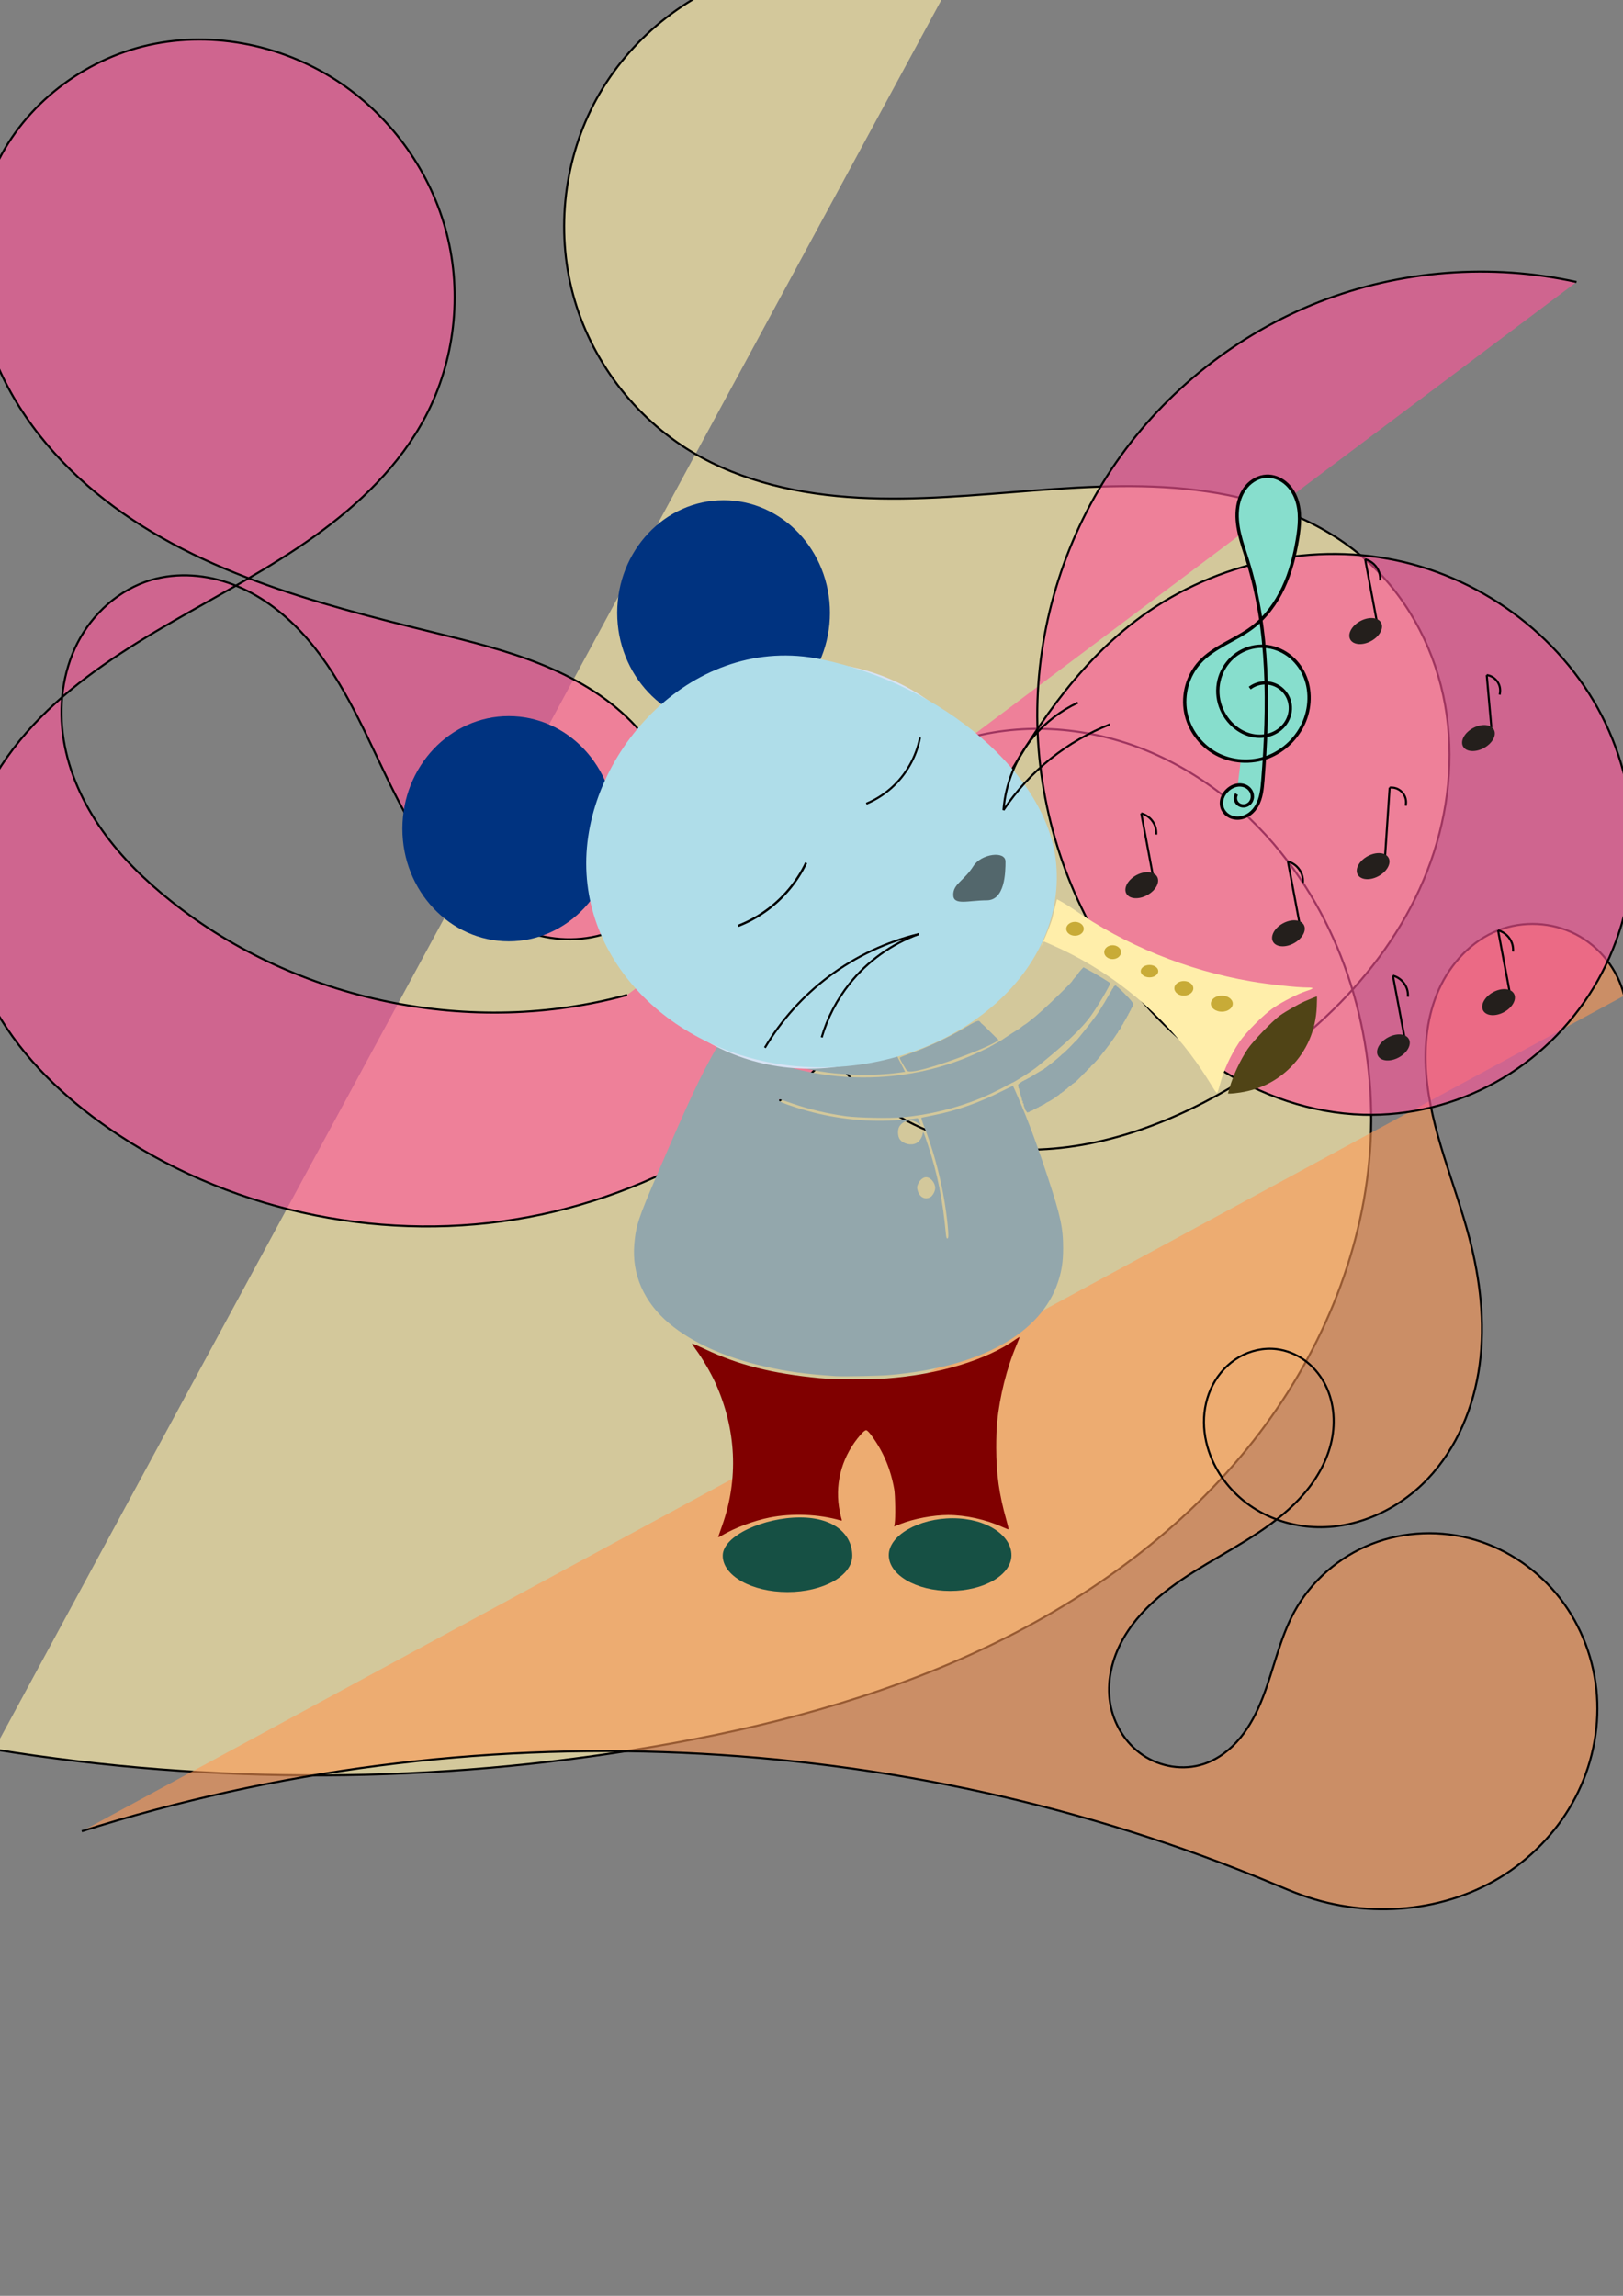<?xml version="1.0" encoding="UTF-8" standalone="no"?>
<!-- Created with Inkscape (http://www.inkscape.org/) -->

<svg
   xmlns:osb="http://www.openswatchbook.org/uri/2009/osb"
   xmlns:dc="http://purl.org/dc/elements/1.1/"
   xmlns:cc="http://creativecommons.org/ns#"
   xmlns:rdf="http://www.w3.org/1999/02/22-rdf-syntax-ns#"
   xmlns:svg="http://www.w3.org/2000/svg"
   xmlns="http://www.w3.org/2000/svg"
   xmlns:sodipodi="http://sodipodi.sourceforge.net/DTD/sodipodi-0.dtd"
   xmlns:inkscape="http://www.inkscape.org/namespaces/inkscape"
   width="210mm"
   height="297mm"
   viewBox="0 0 210 297"
   version="1.1"
   id="svg8"
   inkscape:version="0.92.0 r15299"
   sodipodi:docname="GCI RODENT.svg">
  <rect x="0" y="0" width="210" height="297" fill="#808080" stroke="none"/>
  <defs
     id="defs2">
    <inkscape:path-effect
       effect="spiro"
       id="path-effect1430"
       is_visible="true" />
    <inkscape:path-effect
       effect="spiro"
       id="path-effect1426"
       is_visible="true" />
    <inkscape:path-effect
       effect="spiro"
       id="path-effect1422"
       is_visible="true" />
    <inkscape:path-effect
       effect="spiro"
       id="path-effect1300"
       is_visible="true" />
    <inkscape:path-effect
       effect="spiro"
       id="path-effect1296"
       is_visible="true" />
    <inkscape:path-effect
       effect="spiro"
       id="path-effect1292"
       is_visible="true" />
    <inkscape:path-effect
       effect="spiro"
       id="path-effect1288"
       is_visible="true" />
    <inkscape:path-effect
       effect="spiro"
       id="path-effect1215"
       is_visible="true" />
    <inkscape:path-effect
       effect="spiro"
       id="path-effect1197"
       is_visible="true" />
    <inkscape:path-effect
       effect="spiro"
       id="path-effect1193"
       is_visible="true" />
    <inkscape:path-effect
       effect="spiro"
       id="path-effect1189"
       is_visible="true" />
    <inkscape:path-effect
       effect="spiro"
       id="path-effect1181"
       is_visible="true" />
    <inkscape:path-effect
       effect="spiro"
       id="path-effect1177"
       is_visible="true" />
    <inkscape:path-effect
       effect="spiro"
       id="path-effect1173"
       is_visible="true" />
    <inkscape:path-effect
       effect="spiro"
       id="path-effect1169"
       is_visible="true" />
    <inkscape:path-effect
       effect="spiro"
       id="path-effect1148"
       is_visible="true" />
    <inkscape:path-effect
       effect="spiro"
       id="path-effect1084"
       is_visible="true" />
    <linearGradient
       id="linearGradient1016"
       osb:paint="solid">
      <stop
         style="stop-color:#07071f;stop-opacity:0.549;"
         offset="0"
         id="stop1014" />
    </linearGradient>
    <inkscape:path-effect
       effect="spiro"
       id="path-effect199"
       is_visible="true" />
    <inkscape:path-effect
       effect="spiro"
       id="path-effect159"
       is_visible="true" />
    <inkscape:path-effect
       effect="spiro"
       id="path-effect155"
       is_visible="true" />
    <inkscape:path-effect
       effect="spiro"
       id="path-effect151"
       is_visible="true" />
    <inkscape:path-effect
       effect="spiro"
       id="path-effect147"
       is_visible="true" />
    <inkscape:path-effect
       effect="spiro"
       id="path-effect143"
       is_visible="true" />
    <inkscape:path-effect
       effect="spiro"
       id="path-effect121"
       is_visible="true" />
    <inkscape:path-effect
       effect="spiro"
       id="path-effect97"
       is_visible="true" />
    <inkscape:path-effect
       effect="spiro"
       id="path-effect93"
       is_visible="true" />
    <inkscape:path-effect
       effect="spiro"
       id="path-effect89"
       is_visible="true" />
    <inkscape:path-effect
       effect="spiro"
       id="path-effect85"
       is_visible="true" />
    <inkscape:path-effect
       effect="spiro"
       id="path-effect38"
       is_visible="true" />
    <inkscape:path-effect
       effect="spiro"
       id="path-effect50"
       is_visible="true" />
    <inkscape:path-effect
       effect="spiro"
       id="path-effect73"
       is_visible="true" />
    <inkscape:path-effect
       effect="spiro"
       id="path-effect175"
       is_visible="true" />
    <inkscape:path-effect
       effect="spiro"
       id="path-effect1096"
       is_visible="true" />
    <inkscape:path-effect
       effect="spiro"
       id="path-effect1136"
       is_visible="true" />
    <inkscape:path-effect
       effect="spiro"
       id="path-effect1337"
       is_visible="true" />
    <inkscape:path-effect
       effect="spiro"
       id="path-effect1337-6"
       is_visible="true" />
    <inkscape:path-effect
       effect="spiro"
       id="path-effect1337-2"
       is_visible="true" />
    <inkscape:path-effect
       effect="spiro"
       id="path-effect1337-3"
       is_visible="true" />
  </defs>
  <sodipodi:namedview
     id="base"
     pagecolor="#ffffff"
     bordercolor="#666666"
     borderopacity="1.0"
     inkscape:pageopacity="0.0"
     inkscape:pageshadow="2"
     inkscape:zoom="0.35"
     inkscape:cx="485.68798"
     inkscape:cy="441.19962"
     inkscape:document-units="mm"
     inkscape:current-layer="layer5"
     showgrid="false"
     inkscape:window-width="1366"
     inkscape:window-height="706"
     inkscape:window-x="-8"
     inkscape:window-y="-8"
     inkscape:window-maximized="1"
     showguides="false" />
  <g
     inkscape:groupmode="layer"
     id="layer6"
     inkscape:label="Layer 4">
    <path
       style="fill:#ffeeaa;stroke:#000000;stroke-width:0.265px;stroke-linecap:butt;stroke-linejoin:miter;stroke-opacity:1;fill-opacity:0.653"
       d="m -0.756,226.318 c 28.234,4.597 57.231,4.469 85.423,-0.378 14.418,-2.479 28.705,-6.212 41.975,-12.372 13.27,-6.16 25.527,-14.829 34.754,-26.182 8.627,-10.616 14.501,-23.624 15.77,-37.244 1.27,-13.62 -2.247,-27.803 -10.524,-38.695 -4.868,-6.406 -11.367,-11.646 -18.859,-14.58 -7.492,-2.934 -15.981,-3.481 -23.653,-1.056 -7.672,2.424 -14.426,7.904 -17.954,15.135 -1.764,3.616 -2.723,7.629 -2.719,11.652 0.003,4.023 0.975,8.05 2.863,11.602 2.327,4.378 6.018,7.979 10.332,10.424 4.314,2.445 9.23,3.756 14.18,4.044 9.9,0.578 19.682,-2.871 28.244,-7.874 11.878,-6.94 22.195,-17.404 26.444,-30.488 2.124,-6.542 2.67,-13.637 1.218,-20.36 -1.452,-6.723 -4.943,-13.045 -10.1,-17.597 -5.64,-4.978 -13.011,-7.672 -20.453,-8.768 -7.442,-1.096 -15.018,-0.694 -22.518,-0.117 -7.5,0.577 -15.019,1.328 -22.53,0.922 C 103.624,63.981 96.037,62.356 89.58,58.497 82.088,54.019 76.436,46.557 74.156,38.132 71.875,29.707 72.99,20.413 77.201,12.767 81.411,5.121 88.668,-0.792 97.007,-3.369 c 8.339,-2.577 17.667,-1.791 25.457,2.146"
       id="path1420"
       inkscape:connector-curvature="0"
       inkscape:path-effect="#path-effect1422"
       inkscape:original-d="M -0.75595238,226.31845 C 27.592525,226.19219 56.192724,226.0662 84.666666,225.94047 c 28.473944,-0.12572 51.153044,-25.70264 76.729164,-38.55357 25.57613,-12.85092 3.49808,-50.62611 5.24672,-75.93877 1.74864,-25.312662 -40.21507,15.16865 -60.323,22.75337 -20.107932,7.58472 35.17114,4.39602 52.75632,6.59443 17.58517,2.19841 11.70772,-45.63028 17.56119,-68.445023 C 182.49052,49.536164 118.59952,63.114718 89.580356,58.497022 60.56119,53.879326 111.50324,18.683267 122.46428,-1.2232144" />
    <path
       style="fill:#ff9955;stroke:#000000;stroke-width:0.265px;stroke-linecap:butt;stroke-linejoin:miter;stroke-opacity:1;fill-opacity:0.592"
       d="m 10.583,236.902 c 50.069,-15.888 105.739,-13.432 154.214,6.804 1.252,0.523 2.501,1.057 3.78,1.512 8.56,3.043 18.544,2.2 26.164,-2.746 3.81,-2.473 6.997,-5.915 9.099,-9.942 2.101,-4.027 3.104,-8.632 2.785,-13.164 -0.318,-4.531 -1.967,-8.972 -4.745,-12.565 -2.779,-3.593 -6.685,-6.316 -11.041,-7.604 -4.356,-1.288 -9.141,-1.12 -13.368,0.542 -4.227,1.662 -7.862,4.822 -10.027,8.815 -1.883,3.472 -2.636,7.431 -4.08,11.107 -0.722,1.838 -1.628,3.623 -2.882,5.148 -1.255,1.525 -2.879,2.784 -4.755,3.4 -2.604,0.855 -5.585,0.377 -7.856,-1.159 -2.271,-1.535 -3.81,-4.071 -4.239,-6.779 -0.406,-2.562 0.15,-5.224 1.308,-7.545 1.158,-2.321 2.894,-4.319 4.859,-6.012 3.929,-3.387 8.726,-5.581 13.041,-8.46 2.158,-1.439 4.212,-3.066 5.901,-5.035 1.689,-1.968 3.006,-4.297 3.553,-6.833 0.547,-2.535 0.284,-5.284 -0.977,-7.551 -0.63,-1.134 -1.502,-2.136 -2.558,-2.89 -1.056,-0.753 -2.296,-1.254 -3.583,-1.409 -1.666,-0.201 -3.388,0.183 -4.842,1.022 -1.454,0.839 -2.638,2.12 -3.415,3.608 -0.777,1.487 -1.152,3.174 -1.141,4.853 0.011,1.678 0.403,3.346 1.083,4.881 1.115,2.518 3.009,4.672 5.322,6.166 2.313,1.495 5.032,2.334 7.782,2.48 5.499,0.292 10.961,-2.226 14.755,-6.217 3.795,-3.991 5.997,-9.334 6.731,-14.792 0.734,-5.458 0.066,-11.035 -1.328,-16.362 -1.868,-7.139 -5.044,-14.011 -5.594,-21.37 -0.275,-3.679 0.141,-7.465 1.66,-10.828 1.519,-3.362 4.214,-6.269 7.647,-7.621 3.227,-1.271 6.998,-1.077 10.078,0.517 3.08,1.594 5.416,4.562 6.241,7.93"
       id="path1424"
       inkscape:connector-curvature="0"
       inkscape:path-effect="#path-effect1426"
       inkscape:original-d="m 10.583333,236.90178 c 51.405025,2.39359 102.809787,4.53545 154.214287,6.80357 51.40449,2.26813 2.5201,1.00768 3.77976,1.51191 1.25965,0.50423 -0.75569,-24.44272 -1.13393,-36.66369 -0.37824,-12.22097 -7.81124,13.10291 -11.71726,19.65476 -3.90602,6.55185 -8.06323,-5.29193 -12.09524,-7.9375 -4.03201,-2.64557 14.36336,-30.49034 21.54464,-45.73512 7.18129,-15.24477 -5.54338,9.57513 -8.31547,14.3631 -2.77209,4.78796 22.17487,-19.15106 33.2619,-28.72619 11.08704,-9.57514 2.47556,-26.54609 3.71295,-39.81874 1.23738,-13.27265 10.88012,5.63088 16.31979,8.44671" />
    <path
       style="fill:#ff5599;fill-opacity:0.624;stroke:#000000;stroke-width:0.265;stroke-linecap:butt;stroke-linejoin:miter;stroke-miterlimit:4;stroke-dasharray:none;stroke-opacity:1"
       d="m 81.146,128.71 c -20.08,5.512 -42.676,0.877 -58.964,-12.095 -3.354,-2.671 -6.465,-5.687 -8.945,-9.185 C 10.757,103.932 8.919,99.933 8.238,95.699 7.557,91.466 8.075,86.994 10.029,83.177 c 1.954,-3.817 5.397,-6.918 9.507,-8.14 3.459,-1.028 7.246,-0.705 10.617,0.583 3.371,1.288 6.34,3.5 8.807,6.134 4.932,5.268 7.832,12.06 10.957,18.565 3.125,6.505 6.76,13.088 12.613,17.31 2.926,2.111 6.38,3.563 9.978,3.833 3.598,0.27 7.335,-0.701 10.15,-2.958 1.844,-1.478 3.258,-3.472 4.119,-5.673 0.86,-2.202 1.173,-4.605 0.983,-6.962 -0.379,-4.712 -2.753,-9.13 -6.064,-12.504 C 78.385,89.991 74.185,87.594 69.792,85.847 65.399,84.101 60.79,82.971 56.2,81.841 40.741,78.034 24.739,73.883 12.444,63.768 6.297,58.71 1.236,52.173 -1.347,44.643 -3.93,37.113 -3.89,28.566 -0.497,21.365 3.203,13.513 10.797,7.702 19.271,5.819 27.744,3.936 36.925,5.902 44.105,10.781 50.812,15.34 55.793,22.389 57.807,30.244 c 2.014,7.856 1.032,16.448 -2.741,23.626 -3.307,6.292 -8.584,11.36 -14.364,15.498 -5.78,4.138 -12.107,7.436 -18.264,10.988 -6.158,3.551 -12.222,7.414 -17.213,12.476 -4.99,5.062 -8.877,11.454 -9.879,18.491 -1.012,7.107 1.008,14.451 4.794,20.551 3.786,6.1 9.243,11.031 15.239,14.979 15.4,10.14 34.791,13.986 52.919,10.611 18.127,-3.375 34.8,-13.907 45.733,-28.754 5.819,-7.903 10.006,-16.86 14.775,-25.437 4.77,-8.577 10.308,-16.989 18.108,-22.944 9.447,-7.212 22.034,-10.271 33.671,-7.852 11.636,2.418 22.067,10.376 27.164,21.113 2.548,5.368 3.788,11.358 3.534,17.295 -0.254,5.937 -2.008,11.81 -5.09,16.89 -3.082,5.081 -7.491,9.356 -12.687,12.239 -5.196,2.883 -11.169,4.363 -17.109,4.193 -6.706,-0.193 -13.282,-2.475 -18.905,-6.134 -5.624,-3.658 -10.316,-8.656 -13.979,-14.277 -6.176,-9.477 -9.457,-20.814 -9.297,-32.125 0.16,-11.311 3.759,-22.55 10.2,-31.85 6.441,-9.299 15.697,-16.621 26.23,-20.747 10.533,-4.126 22.299,-5.041 33.343,-2.591"
       id="path1428"
       inkscape:connector-curvature="0"
       inkscape:path-effect="#path-effect1430"
       inkscape:original-d="M 81.146305,128.70999 C 61.491809,124.67798 41.837046,120.64623 22.182021,116.61475 2.5269944,112.58327 20.418397,88.896238 19.536188,75.037378 18.653979,61.178518 61.617801,104.01528 82.658211,118.50463 103.69862,132.99398 65.019586,94.061918 56.199878,81.840948 47.38017,69.619988 18.402524,41.523228 -0.49655064,21.364758 -19.395624,1.2062987 29.237842,14.308938 44.104639,10.781429 c 14.8668,-3.5275103 7.307805,28.725919 10.961309,43.089279 3.653507,14.36336 -39.813226,38.30133 -59.7202366,57.452372 -19.9070104,19.15106 13.3554232,23.68625 20.0327386,35.52978 6.677314,11.84351 65.76812,-12.09552 98.65179,-18.14287 32.88366,-6.04736 21.92288,-32.254222 32.88392,-48.380942 10.96105,-16.12672 19.65503,42.585042 29.48215,63.877972 9.82711,21.2929 -21.92236,-13.60742 -32.88393,-20.41072 -10.96157,-6.80331 40.31772,-58.208592 60.47619,-87.312492" />
  </g>
  <g
     inkscape:groupmode="layer"
     id="layer5"
     inkscape:label="Layer 3"
     style="display:inline">
    <path
       style="fill:#800000;stroke:none;stroke-width:0.034;stroke-miterlimit:4;stroke-dasharray:none;stroke-opacity:0.549"
       d="m 92.946,198.764 c 0.03,-0.096 0.249,-0.72 0.486,-1.386 2.152,-6.04 1.853,-12.436 -0.861,-18.461 -0.587,-1.302 -1.694,-3.198 -2.52,-4.315 -0.302,-0.408 -0.527,-0.763 -0.5,-0.789 0.026,-0.026 0.763,0.292 1.637,0.706 4.376,2.076 8.768,3.187 14.866,3.761 1.9,0.179 6.462,0.197 8.693,0.034 6.644,-0.483 12.927,-2.379 16.623,-5.016 0.281,-0.201 0.528,-0.349 0.548,-0.329 0.02,0.02 -0.151,0.477 -0.381,1.016 -1.268,2.973 -2.177,6.589 -2.528,10.051 -0.063,0.624 -0.112,2.091 -0.109,3.26 0.009,3.411 0.376,6.023 1.313,9.34 0.181,0.641 0.31,1.185 0.287,1.208 -0.023,0.023 -0.377,-0.111 -0.787,-0.298 -2.119,-0.967 -4.789,-1.557 -7.049,-1.557 -1.888,0 -4.445,0.484 -6.161,1.165 l -0.809,0.321 0.07,-0.389 c 0.116,-0.646 0.078,-3.64 -0.056,-4.405 -0.456,-2.603 -1.406,-4.869 -2.888,-6.893 -0.395,-0.54 -0.616,-0.761 -0.759,-0.761 -0.127,0 -0.381,0.204 -0.689,0.554 -2.31,2.624 -3.33,6.015 -2.818,9.368 0.075,0.494 0.199,1.101 0.275,1.35 0.127,0.416 0.125,0.449 -0.019,0.407 -2.849,-0.834 -6.312,-0.978 -9.261,-0.383 -2.047,0.413 -4.479,1.328 -6.147,2.313 -0.423,0.25 -0.5,0.271 -0.455,0.126 z"
       id="path1201"
       inkscape:connector-curvature="0" />
    <path
       style="fill:none;stroke:#000000;stroke-width:0.265px;stroke-linecap:butt;stroke-linejoin:miter;stroke-opacity:1"
       d="m 166.643,111.448 1.47,7.818"
       id="path1249"
       inkscape:connector-curvature="0" />
    <path
       style="fill:none;stroke:#000000;stroke-width:0.265px;stroke-linecap:butt;stroke-linejoin:miter;stroke-opacity:1"
       d="m 179.806,101.893 -0.601,9.02"
       id="path1251"
       inkscape:connector-curvature="0" />
    <path
       style="fill:none;stroke:#000000;stroke-width:0.265px;stroke-linecap:butt;stroke-linejoin:miter;stroke-opacity:1"
       d="m 192.367,87.327 0.601,6.749"
       id="path1253"
       inkscape:connector-curvature="0" />
    <ellipse
       style="fill:#241f1c;stroke:none;stroke-width:0.094;stroke-miterlimit:4;stroke-dasharray:none;stroke-opacity:0.549"
       id="path1255"
       cx="88.948"
       cy="185.627"
       rx="2.272"
       ry="1.47"
       transform="rotate(-28.484)"
       inkscape:transform-center-x="-1.3363476"
       inkscape:transform-center-y="0.93544335" />
    <ellipse
       style="display:inline;fill:#241f1c;stroke:none;stroke-width:0.094;stroke-miterlimit:4;stroke-dasharray:none;stroke-opacity:0.549"
       id="path1255-3"
       cx="102.722"
       cy="183.218"
       rx="2.272"
       ry="1.47"
       transform="rotate(-28.484)"
       inkscape:transform-center-x="-1.3363476"
       inkscape:transform-center-y="0.93544335" />
    <ellipse
       style="display:inline;fill:#241f1c;stroke:none;stroke-width:0.094;stroke-miterlimit:4;stroke-dasharray:none;stroke-opacity:0.549"
       id="path1255-5"
       cx="122.606"
       cy="175.154"
       rx="2.272"
       ry="1.47"
       transform="rotate(-28.484)"
       inkscape:transform-center-x="-1.3363476"
       inkscape:transform-center-y="0.93544335" />
    <path
       style="fill:none;stroke:#000000;stroke-width:0.265px;stroke-linecap:butt;stroke-linejoin:miter;stroke-opacity:1"
       d="m 166.643,111.448 c 0.826,0.216 1.525,0.864 1.804,1.67 0.118,0.342 0.164,0.709 0.134,1.069"
       id="path1286"
       inkscape:connector-curvature="0"
       inkscape:path-effect="#path-effect1288"
       inkscape:original-d="m 166.64255,111.44813 c 0.60162,0.55654 1.20298,1.11336 1.80407,1.67043 0.60109,0.55708 0.0893,0.71246 0.13363,1.06908" />
    <path
       style="fill:none;stroke:#000000;stroke-width:0.265px;stroke-linecap:butt;stroke-linejoin:miter;stroke-opacity:1"
       d="m 179.806,101.893 c 0.391,-0.045 0.795,0.034 1.14,0.224 0.345,0.19 0.628,0.49 0.798,0.845 0.187,0.391 0.235,0.848 0.134,1.27"
       id="path1290"
       inkscape:connector-curvature="0"
       inkscape:path-effect="#path-effect1292"
       inkscape:original-d="m 179.80557,101.89324 c 0.60162,0.35609 1.29207,0.71246 1.93771,1.06908 0.64564,0.35663 0.0893,0.84609 0.13363,1.26953" />
    <path
       style="fill:none;stroke:#000000;stroke-width:0.265px;stroke-linecap:butt;stroke-linejoin:miter;stroke-opacity:1"
       d="m 192.367,87.327 c 0.389,0.055 0.761,0.225 1.055,0.485 0.295,0.259 0.511,0.606 0.615,0.985 0.095,0.348 0.095,0.721 0,1.069"
       id="path1294"
       inkscape:connector-curvature="0"
       inkscape:path-effect="#path-effect1296"
       inkscape:original-d="m 192.36724,87.327054 c 0.55707,0.48973 1.11389,0.979723 1.67044,1.469982 0.55654,0.49026 2.6e-4,0.712454 0,1.069078" />
    <path
       style="fill:#87decd;stroke:#000000;stroke-width:0.427;stroke-linecap:butt;stroke-linejoin:miter;stroke-opacity:1;stroke-miterlimit:4;stroke-dasharray:none;fill-opacity:1"
       d="m 161.703,89.019 c 0.469,-0.36 1.037,-0.59 1.624,-0.656 0.587,-0.066 1.192,0.03 1.73,0.277 0.537,0.246 1.005,0.642 1.338,1.131 0.333,0.489 0.529,1.069 0.562,1.659 0.048,0.867 -0.264,1.741 -0.82,2.407 -0.556,0.666 -1.347,1.125 -2.195,1.313 -0.847,0.188 -1.746,0.111 -2.563,-0.182 -0.817,-0.293 -1.552,-0.798 -2.148,-1.429 -0.777,-0.823 -1.321,-1.865 -1.543,-2.975 -0.222,-1.11 -0.122,-2.283 0.294,-3.336 0.416,-1.053 1.146,-1.98 2.076,-2.625 0.93,-0.645 2.058,-1.003 3.189,-1.005 1.094,-0.003 2.183,0.325 3.108,0.909 0.925,0.584 1.686,1.419 2.204,2.382 1.037,1.926 1.063,4.319 0.25,6.35 -0.855,2.136 -2.624,3.895 -4.776,4.709 -2.152,0.814 -4.656,0.661 -6.678,-0.436 -2.022,-1.098 -3.52,-3.128 -3.941,-5.39 -0.421,-2.262 0.254,-4.709 1.799,-6.414 0.917,-1.012 2.095,-1.749 3.287,-2.415 1.192,-0.667 2.421,-1.281 3.511,-2.104 1.754,-1.324 3.089,-3.152 4.024,-5.141 0.935,-1.989 1.485,-4.14 1.847,-6.307 0.287,-1.719 0.453,-3.529 -0.14,-5.168 -0.296,-0.82 -0.785,-1.579 -1.461,-2.129 -0.676,-0.55 -1.545,-0.879 -2.416,-0.837 -0.972,0.046 -1.893,0.553 -2.535,1.285 -0.642,0.731 -1.02,1.671 -1.173,2.632 -0.186,1.17 -0.053,2.371 0.215,3.526 0.267,1.154 0.667,2.273 1.021,3.403 2.864,9.135 2.767,18.926 2.009,28.47 -0.091,1.141 -0.203,2.322 -0.773,3.314 -0.234,0.407 -0.543,0.774 -0.92,1.055 -0.377,0.281 -0.823,0.473 -1.289,0.531 -0.466,0.058 -0.952,-0.021 -1.365,-0.246 -0.413,-0.225 -0.748,-0.597 -0.906,-1.039 -0.152,-0.423 -0.139,-0.897 0.008,-1.321 0.146,-0.424 0.422,-0.799 0.765,-1.089 0.296,-0.25 0.645,-0.441 1.022,-0.528 0.377,-0.088 0.782,-0.069 1.141,0.076 0.319,0.13 0.599,0.362 0.771,0.66 0.173,0.298 0.235,0.662 0.156,0.997 -0.05,0.213 -0.156,0.412 -0.307,0.57 -0.151,0.158 -0.346,0.274 -0.558,0.326 -0.212,0.052 -0.44,0.04 -0.644,-0.038 -0.204,-0.078 -0.383,-0.222 -0.499,-0.406 -0.099,-0.157 -0.152,-0.342 -0.152,-0.527 0,-0.185 0.053,-0.37 0.152,-0.527"
       id="path1298"
       inkscape:connector-curvature="0"
       inkscape:path-effect="#path-effect1300"
       inkscape:original-d="m 161.70323,89.019188 c 1.64844,0.903373 3.50245,1.606328 5.25303,2.410124 1.75058,0.803797 -5.1496,1.40549 -7.72504,2.108862 -2.57545,0.703376 2.67845,-6.628269 4.01701,-9.941776 1.33859,-3.313502 3.70847,6.426587 5.56204,9.640512 1.85357,3.213921 -9.06362,-5.02152 -13.59607,-7.53165 -4.53246,-2.510127 4.53245,-3.013078 6.79803,-4.518986 2.26558,-1.505908 3.91445,-7.632491 5.87102,-11.448105 1.95658,-3.815613 -2.67757,-5.423207 -4.01701,-8.134178 -1.33943,-2.710971 -2.47157,2.610548 -3.70802,3.916455 -1.23643,1.305909 0.82443,4.618989 1.236,6.929115 0.41157,2.310127 1.33945,18.979329 2.00853,28.469629 0.66907,9.4903 -0.51458,2.20886 -0.77251,3.31392 -0.25794,1.10507 -2.9866,0.20043 -4.48052,0.30127 -1.49395,0.10091 0.51542,-1.60717 0.7725,-2.41013 0.25708,-0.80295 1.44244,-0.30169 2.16302,-0.4519 0.72055,-0.15016 0.61843,1.10422 0.92699,1.65697 0.30857,0.55274 -1.33856,0.30084 -2.0085,0.4519 -0.66994,0.15112 4.2e-4,-0.70338 0,-1.05443" />
    <path
       style="display:inline;fill:none;stroke:#000000;stroke-width:0.265px;stroke-linecap:butt;stroke-linejoin:miter;stroke-opacity:1"
       d="m 147.666,105.223 1.47,7.818"
       id="path1249-5"
       inkscape:connector-curvature="0" />
    <ellipse
       style="display:inline;fill:#241f1c;stroke:none;stroke-width:0.094;stroke-miterlimit:4;stroke-dasharray:none;stroke-opacity:0.549"
       id="path1255-1"
       cx="75.237"
       cy="171.106"
       rx="2.272"
       ry="1.47"
       transform="rotate(-28.484)"
       inkscape:transform-center-x="-1.3363476"
       inkscape:transform-center-y="0.93544335" />
    <path
       style="display:inline;fill:none;stroke:#000000;stroke-width:0.265px;stroke-linecap:butt;stroke-linejoin:miter;stroke-opacity:1"
       d="m 147.666,105.223 c 0.826,0.216 1.525,0.864 1.804,1.67 0.118,0.342 0.164,0.709 0.134,1.069"
       id="path1286-0"
       inkscape:connector-curvature="0"
       inkscape:path-effect="#path-effect1337"
       inkscape:original-d="m 147.66641,105.22342 c 0.60162,0.55654 1.20298,1.11336 1.80407,1.67043 0.60109,0.55708 0.0893,0.71246 0.13363,1.06908" />
    <path
       style="display:inline;fill:none;stroke:#000000;stroke-width:0.265px;stroke-linecap:butt;stroke-linejoin:miter;stroke-opacity:1"
       d="m 176.637,72.351 1.47,7.818"
       id="path1249-6"
       inkscape:connector-curvature="0" />
    <ellipse
       style="display:inline;fill:#241f1c;stroke:none;stroke-width:0.094;stroke-miterlimit:4;stroke-dasharray:none;stroke-opacity:0.549"
       id="path1255-6"
       cx="116.379"
       cy="156.029"
       rx="2.272"
       ry="1.47"
       transform="rotate(-28.484)"
       inkscape:transform-center-x="-1.3363476"
       inkscape:transform-center-y="0.93544335" />
    <path
       style="display:inline;fill:none;stroke:#000000;stroke-width:0.265px;stroke-linecap:butt;stroke-linejoin:miter;stroke-opacity:1"
       d="m 176.637,72.351 c 0.826,0.216 1.525,0.864 1.804,1.67 0.118,0.342 0.164,0.709 0.134,1.069"
       id="path1286-4"
       inkscape:connector-curvature="0"
       inkscape:path-effect="#path-effect1337-6"
       inkscape:original-d="m 176.63706,72.350907 c 0.60162,0.55654 1.20298,1.11336 1.80407,1.67043 0.60109,0.55708 0.0893,0.71246 0.13363,1.06908" />
    <path
       style="display:inline;fill:none;stroke:#000000;stroke-width:0.265px;stroke-linecap:butt;stroke-linejoin:miter;stroke-opacity:1"
       d="m 193.835,120.354 1.47,7.818"
       id="path1249-1"
       inkscape:connector-curvature="0" />
    <ellipse
       style="display:inline;fill:#241f1c;stroke:none;stroke-width:0.094;stroke-miterlimit:4;stroke-dasharray:none;stroke-opacity:0.549"
       id="path1255-11"
       cx="108.601"
       cy="206.423"
       rx="2.272"
       ry="1.47"
       transform="rotate(-28.484)"
       inkscape:transform-center-x="-1.3363476"
       inkscape:transform-center-y="0.93544335" />
    <path
       style="display:inline;fill:none;stroke:#000000;stroke-width:0.265px;stroke-linecap:butt;stroke-linejoin:miter;stroke-opacity:1"
       d="m 193.835,120.354 c 0.826,0.216 1.525,0.864 1.804,1.67 0.118,0.342 0.164,0.709 0.134,1.069"
       id="path1286-44"
       inkscape:connector-curvature="0"
       inkscape:path-effect="#path-effect1337-2"
       inkscape:original-d="m 193.83497,120.35388 c 0.60162,0.55654 1.20298,1.11336 1.80407,1.67043 0.60109,0.55708 0.0893,0.71246 0.13363,1.06908" />
    <path
       style="display:inline;fill:none;stroke:#000000;stroke-width:0.265px;stroke-linecap:butt;stroke-linejoin:miter;stroke-opacity:1"
       d="m 180.228,126.213 1.47,7.818"
       id="path1249-8"
       inkscape:connector-curvature="0" />
    <ellipse
       style="display:inline;fill:#241f1c;stroke:none;stroke-width:0.094;stroke-miterlimit:4;stroke-dasharray:none;stroke-opacity:0.549"
       id="path1255-38"
       cx="93.847"
       cy="205.083"
       rx="2.272"
       ry="1.47"
       transform="rotate(-28.484)"
       inkscape:transform-center-x="-1.3363476"
       inkscape:transform-center-y="0.93544335" />
    <path
       style="display:inline;fill:none;stroke:#000000;stroke-width:0.265px;stroke-linecap:butt;stroke-linejoin:miter;stroke-opacity:1"
       d="m 180.228,126.213 c 0.826,0.216 1.525,0.864 1.804,1.67 0.118,0.342 0.164,0.709 0.134,1.069"
       id="path1286-8"
       inkscape:connector-curvature="0"
       inkscape:path-effect="#path-effect1337-3"
       inkscape:original-d="m 180.22783,126.2125 c 0.60162,0.55654 1.20298,1.11336 1.80407,1.67043 0.60109,0.55708 0.0893,0.71246 0.13363,1.06908" />
  </g>
  <g
     inkscape:groupmode="layer"
     id="layer2"
     inkscape:label="Layer 2"
     style="display:inline">
    <path
       style="fill:#93a7ac;stroke:none;stroke-width:0.094;stroke-miterlimit:4;stroke-dasharray:none;stroke-opacity:0.549"
       d="m 108.247,178.031 c -4.168,-0.283 -6.281,-0.57 -9.386,-1.274 -5.048,-1.145 -9.33,-3.079 -12.256,-5.533 -3.293,-2.763 -4.877,-6.362 -4.532,-10.295 0.207,-2.36 0.519,-3.308 2.949,-8.969 4.099,-9.55 5.629,-12.813 7.699,-16.423 0.752,-1.311 1.883,-3.09 1.965,-3.09 0.028,0 0.678,0.32 1.444,0.71 5.158,2.63 9.9,3.443 16.332,2.8 1.149,-0.115 2.339,-0.25 2.646,-0.3 0.688,-0.113 0.784,-0.113 0.609,-0.003 -0.116,0.073 -0.097,0.159 0.121,0.542 0.142,0.25 0.488,0.906 0.769,1.457 l 0.511,1.002 -0.774,0.106 c -1.659,0.228 -3.557,0.321 -5.451,0.266 -2.886,-0.084 -4.89,-0.352 -7.586,-1.017 -0.822,-0.203 -1.514,-0.369 -1.537,-0.369 -0.023,0 -0.042,0.06 -0.042,0.134 0,0.205 1.35,0.596 3.419,0.992 2.807,0.536 5.684,0.721 8.538,0.567 4.607,-0.249 9.154,-1.382 13.249,-3.349 l 1.441,-0.692 0.366,0.631 c 0.202,0.347 0.345,1.046 0.482,1.319 0.137,0.273 0.01,0.442 -0.005,0.421 -0.308,-0.434 -1.357,-0.614 -1.674,-1.241 -0.317,-0.628 1.017,-1.171 1.034,-1.187 0.018,-0.016 -0.72,0.314 -0.434,0.141 0.286,-0.173 1.519,-0.833 1.537,-0.874 0.017,-0.041 2.385,-1.57 2.453,-1.57 0.138,0 -0.363,0.294 -0.111,0.042 0.087,-0.087 0.518,-0.395 0.518,-0.395 0.066,0.013 0.799,-0.568 1.427,-1.089 0.793,-0.659 2.847,-2.559 4.478,-4.247 0.177,-0.184 0.323,-0.359 0.323,-0.39 0,-0.031 0.17,-0.242 0.378,-0.47 0.208,-0.227 0.378,-0.44 0.378,-0.473 0,-0.033 0.148,-0.22 0.329,-0.418 l 0.329,-0.359 0.498,0.266 c 1.113,0.594 2.927,1.692 2.967,1.794 0.057,0.149 -1.834,3.422 -2.863,4.704 -1.671,2.081 -4.343,4.27 -6.481,6.02 -1.028,0.841 -3.366,2.241 -3.344,2.157 -0.149,0.063 -0.989,0.647 -1.255,0.114 -0.266,-0.533 -0.353,-0.969 -0.377,-0.969 -0.024,0 0.778,-0.771 1.036,-0.243 0.258,0.528 0.47,1.012 0.47,1.075 0,0.149 -2.455,1.403 -3.944,2.014 -3.186,1.308 -6.684,2.163 -10.124,2.475 -1.614,0.146 -5.786,0.065 -7.288,-0.141 -2.41,-0.332 -4.615,-0.851 -6.886,-1.621 -0.851,-0.289 -1.606,-0.547 -1.677,-0.575 -0.078,-0.03 -0.13,0.012 -0.13,0.105 0,0.193 0.413,0.373 2.163,0.945 3.866,1.264 8.115,1.868 12.058,1.714 1.515,-0.059 3.01,-0.183 3.547,-0.294 0.209,-0.043 0.256,-0.004 0.368,0.308 0.07,0.197 0.152,0.421 0.181,0.499 0.029,0.079 -0.084,0.027 -0.254,-0.116 -0.793,-0.666 -1.948,-0.495 -2.481,0.367 -0.255,0.413 -0.223,1.276 0.061,1.66 0.443,0.599 1.458,0.841 2.111,0.504 0.402,-0.208 0.76,-0.717 0.846,-1.2 0.072,-0.407 0.081,-0.387 0.698,1.478 1.208,3.649 1.906,7.111 2.298,11.41 0.042,0.461 0.096,0.638 0.192,0.638 0.165,0 0.174,-0.437 0.036,-1.809 -0.43,-4.279 -1.53,-8.854 -3.065,-12.749 -0.271,-0.688 -0.374,-1.056 -0.302,-1.076 0.061,-0.017 0.773,-0.162 1.583,-0.323 2.982,-0.591 5.868,-1.611 8.904,-3.15 0.718,-0.364 1.321,-0.646 1.34,-0.627 0.068,0.068 1.116,2.513 1.674,3.906 0.885,2.21 1.757,4.645 2.858,7.985 1.619,4.91 1.955,6.468 1.955,9.077 5.3e-4,1.73 -0.173,2.904 -0.64,4.334 -2.205,6.746 -10.053,11.08 -21.911,12.1 -1.189,0.102 -5.864,0.196 -6.756,0.135 z m 12.099,-23.145 c 0.33,-0.17 0.658,-0.766 0.658,-1.193 0,-0.697 -0.603,-1.405 -1.195,-1.403 -0.346,5.3e-4 -0.799,0.376 -0.998,0.827 -0.174,0.394 -0.184,0.492 -0.082,0.872 0.232,0.869 0.927,1.255 1.618,0.898 z"
       id="path207"
       inkscape:connector-curvature="0"
       sodipodi:nodetypes="csssssssscccccsssssssscsssccccscsccsssccssssccscscccccssccscccccsccsssccccsscsscccsccsc" />
    <path
       style="fill:#93a7ac;stroke:none;stroke-width:0.022;stroke-miterlimit:4;stroke-dasharray:none;stroke-opacity:0.549"
       d=""
       id="path1024"
       inkscape:connector-curvature="0"
       transform="scale(0.265)" />
    <path
       style="fill:#93a7ac;stroke:none;stroke-width:0.022;stroke-miterlimit:4;stroke-dasharray:none;stroke-opacity:0.549"
       d=""
       id="path1026"
       inkscape:connector-curvature="0"
       transform="scale(0.265)" />
    <path
       style="fill:#93a7ac;stroke:none;stroke-width:0.022;stroke-miterlimit:4;stroke-dasharray:none;stroke-opacity:0.549"
       d="m 472.133,521.02 c -0.049,-0.078 -0.296,-0.497 -0.548,-0.931 -0.253,-0.434 -0.499,-0.85 -0.547,-0.924 -0.082,-0.127 -0.067,-0.146 0.269,-0.336 0.369,-0.209 0.554,-0.21 0.279,-0.002 l -0.157,0.119 0.149,0.429 c 0.082,0.236 0.288,0.725 0.458,1.086 0.17,0.361 0.309,0.666 0.309,0.679 0,0.077 -0.138,-8.5e-4 -0.212,-0.12 z"
       id="path1028"
       inkscape:connector-curvature="0"
       transform="scale(0.265)" />
    <path
       style="fill:#93a7ac;stroke:none;stroke-width:0.022;stroke-miterlimit:4;stroke-dasharray:none;stroke-opacity:0.549"
       d="m 472.311,521.347 c -0.023,-0.037 -0.026,-0.083 -0.008,-0.101 0.045,-0.045 0.168,0.035 0.168,0.109 0,0.081 -0.109,0.075 -0.16,-0.008 z"
       id="path1030"
       inkscape:connector-curvature="0"
       transform="scale(0.265)" />
    <path
       style="fill:#93a7ac;stroke:none;stroke-width:0.022;stroke-miterlimit:4;stroke-dasharray:none;stroke-opacity:0.549"
       d=""
       id="path1034"
       inkscape:connector-curvature="0"
       transform="scale(0.265)" />
    <path
       style="fill:#ffeeaa;stroke:none;stroke-width:0.047;stroke-miterlimit:4;stroke-dasharray:none;stroke-opacity:0.549"
       d="m 157.055,140.88 c -1.313,-2.126 -1.972,-3.108 -2.995,-4.465 -4.672,-6.194 -10.888,-11.09 -18.035,-14.207 l -0.957,-0.417 -0.599,1.025 c 0.541,-0.84 1.726,-3.922 1.727,-4.17 2.6e-4,-0.092 0.564,-2.305 0.564,-2.305 0.022,-0.026 1.445,0.798 2.055,1.223 6.749,4.703 14.787,7.977 23.05,9.389 2.435,0.416 5.928,0.797 7.305,0.797 0.93,0 0.879,0.13 -0.182,0.47 -1.019,0.327 -2.943,1.306 -4.141,2.107 -1.29,0.863 -3.645,3.217 -4.506,4.506 -1.142,1.707 -2.046,3.706 -2.524,5.579 -0.136,0.533 -0.293,0.969 -0.35,0.969 -0.056,0 -0.242,-0.226 -0.412,-0.501 z"
       id="path1042"
       inkscape:connector-curvature="0"
       sodipodi:nodetypes="csscccscssccccscc" />
    <path
       style="fill:#93a7ac;stroke:none;stroke-width:0.025;stroke-miterlimit:4;stroke-dasharray:none;stroke-opacity:0.549"
       d="m 117.304,138.459 c -0.043,-0.044 0.246,0.399 0,0 -0.393,-0.637 -0.961,-1.542 -0.869,-1.633 0.058,-0.057 0.579,-0.272 1.157,-0.477 2.359,-0.838 5.148,-2.14 7.14,-3.333 1.643,-0.984 1.921,-1.089 2.104,-0.793 0.05,0.08 0.168,0.202 0.262,0.27 0.268,0.194 1.744,1.744 2.064,1.987 0.054,0.084 0.034,-0.03 0,0 0.34,0.501 -11.001,4.788 -11.742,4.057 -0.014,-0.013 -0.073,-0.034 -0.116,-0.077 z"
       id="path1080"
       inkscape:connector-curvature="0"
       sodipodi:nodetypes="ccsccccccscc" />
  </g>
  <g
     inkscape:label="Layer 1"
     inkscape:groupmode="layer"
     id="layer1"
     style="display:inline">
    <ellipse
       id="path10"
       cx="104.699"
       cy="111.981"
       rx="26.458"
       ry="26.269"
       style="fill:#d7e3f4;stroke-width:0.265" />
    <ellipse
       style="fill:#003380;stroke-width:0.265"
       id="path14"
       cx="65.828"
       cy="107.207"
       rx="13.764"
       ry="14.566" />
    <ellipse
       style="fill:#003380;stroke-width:0.265"
       id="path14-9"
       cx="93.624"
       cy="79.278"
       rx="13.764"
       ry="14.566" />
    <path
       style="fill:#afdde9;stroke-width:0.31"
       d="m 136.655,111.684 c 1.326,14.516 -13.611,26.393 -30.402,26.393 -16.791,0 -30.402,-11.816 -30.402,-26.393 -3e-6,-14.576 13.966,-29.825 30.402,-26.393 15.698,3.278 29.357,14.953 30.402,26.393 z"
       id="path31"
       inkscape:connector-curvature="0"
       sodipodi:nodetypes="sssss" />
    <path
       style="fill:none;stroke:#000000;stroke-width:0.294px;stroke-linecap:butt;stroke-linejoin:miter;stroke-opacity:1"
       d="m 104.306,111.618 c -1.154,2.415 -2.914,4.537 -5.074,6.118 -1.146,0.839 -2.402,1.527 -3.727,2.041"
       id="path36"
       inkscape:connector-curvature="0"
       inkscape:path-effect="#path-effect38"
       inkscape:original-d="m 104.30625,111.61821 c -1.69093,2.03895 -3.38212,4.07825 -5.073566,6.11787 -1.691445,2.03963 -1.905051,1.98382 -3.726587,2.04084"
       sodipodi:nodetypes="ccc" />
    <path
       style="fill:none;stroke:#000000;stroke-width:0.265px;stroke-linecap:butt;stroke-linejoin:miter;stroke-opacity:1"
       d="m 119.04,95.418 c -0.482,2.514 -1.82,4.857 -3.742,6.548 -0.951,0.837 -2.039,1.517 -3.207,2.005"
       id="path36-6"
       inkscape:connector-curvature="0"
       inkscape:path-effect="#path-effect50"
       inkscape:original-d="m 119.04041,95.418424 c -1.73699,1.60335 -2.00426,4.944216 -3.74178,6.548096 -1.73751,1.60388 -1.33608,1.95969 -3.20723,2.00453"
       sodipodi:nodetypes="ccc" />
    <path
       style="fill:#53676c;stroke-width:0.265"
       d="m 130.101,111.456 c 0,1.439 -0.072,5.015 -2.434,5.015 -2.362,0 -4.324,0.723 -4.324,-0.716 0,-1.439 1.355,-1.747 2.623,-3.74 0.992,-1.559 4.135,-1.999 4.135,-0.56 z"
       id="path60"
       inkscape:connector-curvature="0"
       sodipodi:nodetypes="cscsc" />
    <path
       style="fill:none;stroke:#000000;stroke-width:0.265px;stroke-linecap:butt;stroke-linejoin:miter;stroke-opacity:1"
       d="m 129.839,104.802 c 0.267,-3.462 1.643,-6.829 3.875,-9.488 1.565,-1.864 3.541,-3.38 5.746,-4.41"
       id="path83"
       inkscape:connector-curvature="0"
       inkscape:path-effect="#path-effect85"
       inkscape:original-d="m 129.83927,104.80185 c 1.29207,-3.2075 2.58387,-6.325636 3.87541,-9.488066 1.29153,-3.16243 3.83112,-2.94023 5.74629,-4.40995" />
    <path
       style="fill:none;stroke:#000000;stroke-width:0.265px;stroke-linecap:butt;stroke-linejoin:miter;stroke-opacity:1"
       d="m 129.839,104.802 c 1.691,-2.524 3.772,-4.787 6.147,-6.682 2.302,-1.837 4.878,-3.329 7.617,-4.41"
       id="path87"
       inkscape:connector-curvature="0"
       inkscape:path-effect="#path-effect89"
       inkscape:original-d="m 129.83927,104.80185 c 2.04933,-2.22751 4.0984,-4.45476 6.1472,-6.681736 2.0488,-2.22698 5.07838,-2.94023 7.61718,-4.40995" />
    <path
       style="fill:none;stroke:#000000;stroke-width:0.265px;stroke-linecap:butt;stroke-linejoin:miter;stroke-opacity:1"
       d="m 118.881,120.838 c -4.193,1.015 -8.175,2.892 -11.626,5.479 -3.328,2.494 -6.16,5.646 -8.285,9.221"
       id="path91"
       inkscape:connector-curvature="0"
       inkscape:path-effect="#path-effect93"
       inkscape:original-d="m 118.88122,120.83802 c -3.87515,1.82608 -7.75055,3.65242 -11.62623,5.47902 -3.87567,1.82661 -5.52331,6.14694 -8.285354,9.2208" />
    <path
       style="fill:none;stroke:#000000;stroke-width:0.265px;stroke-linecap:butt;stroke-linejoin:miter;stroke-opacity:1"
       d="m 118.881,120.838 c -3.498,1.261 -6.634,3.508 -8.954,6.414 -1.638,2.053 -2.872,4.428 -3.608,6.949"
       id="path95"
       inkscape:connector-curvature="0"
       inkscape:path-effect="#path-effect97"
       inkscape:original-d="m 118.88122,120.83802 c -2.89516,2.0488 -5.96876,4.27605 -8.95353,6.41447 -2.98478,2.13842 -2.40516,4.63241 -3.60814,6.94901" />
    <path
       style="fill:#93a7ac;stroke:none;stroke-width:0.021;stroke-miterlimit:4;stroke-dasharray:none;stroke-opacity:0.549"
       d="m 132.781,143.744 c -0.102,-0.138 -0.181,-0.272 -0.175,-0.298 0.006,-0.026 -0.023,-0.122 -0.064,-0.214 -0.075,-0.169 -0.083,-0.203 -0.097,-0.422 -0.005,-0.067 -0.033,-0.101 -0.064,-0.077 -0.031,0.024 -0.051,0.003 -0.046,-0.046 0.021,-0.198 -0.006,-0.33 -0.058,-0.288 -0.031,0.024 -0.05,0.003 -0.044,-0.046 0.007,-0.05 -9.6e-4,-0.135 -0.018,-0.19 -0.016,-0.055 -0.047,-0.16 -0.069,-0.234 -0.022,-0.074 -0.044,-0.149 -0.049,-0.167 -0.005,-0.018 -0.025,-0.086 -0.044,-0.15 l -0.069,-0.234 c -0.019,-0.064 -0.04,-0.139 -0.046,-0.167 -0.007,-0.028 -0.016,-0.058 -0.021,-0.067 -0.006,-0.01 -0.021,-0.09 -0.034,-0.181 -0.013,-0.09 -0.052,-0.188 -0.087,-0.216 -0.035,-0.029 -0.048,-0.052 -0.029,-0.053 0.019,-3.8e-4 0.015,-0.093 -0.01,-0.205 -0.04,-0.179 -0.03,-0.213 0.082,-0.278 0.07,-0.041 0.128,-0.101 0.128,-0.135 0,-0.033 0.021,-0.044 0.046,-0.024 0.025,0.02 0.107,-0.025 0.182,-0.101 0.075,-0.075 0.16,-0.118 0.189,-0.095 0.029,0.023 0.053,0.01 0.053,-0.029 0,-0.039 0.036,-0.071 0.081,-0.071 0.044,0 0.168,-0.057 0.274,-0.126 0.107,-0.07 0.211,-0.13 0.233,-0.133 0.059,-0.01 0.454,-0.241 1.283,-0.751 0.411,-0.253 0.769,-0.459 0.796,-0.459 0.027,0 0.049,-0.035 0.049,-0.078 0,-0.043 0.016,-0.058 0.035,-0.033 0.019,0.025 0.029,0.004 0.117,-0.047 0.089,-0.052 0.224,-0.19 0.396,-0.309 0.402,-0.279 1.665,-1.335 1.688,-1.412 0.01,-0.032 0.04,-0.058 0.068,-0.058 0.028,0 0.078,-0.03 0.113,-0.067 0.035,-0.037 0.215,-0.207 0.4,-0.378 0.185,-0.171 0.491,-0.474 0.679,-0.675 0.459,-0.489 0.521,-0.551 0.55,-0.551 0.074,0 2.195,-2.67 2.689,-3.385 0.376,-0.545 0.649,-0.966 0.701,-1.082 0.027,-0.06 0.093,-0.169 0.148,-0.243 0.055,-0.074 0.279,-0.45 0.498,-0.836 0.219,-0.386 0.423,-0.738 0.452,-0.783 0.029,-0.045 0.083,-0.126 0.119,-0.181 0.036,-0.055 0.065,-0.124 0.065,-0.153 0,-0.029 0.049,-0.093 0.11,-0.141 0.06,-0.048 0.096,-0.104 0.08,-0.125 -0.044,-0.056 0.188,-0.267 0.291,-0.266 0.049,7.5e-4 0.101,0.041 0.116,0.09 0.015,0.049 0.052,0.089 0.083,0.089 0.031,0 0.085,0.031 0.119,0.069 0.035,0.038 0.216,0.21 0.402,0.383 0.187,0.173 0.363,0.347 0.392,0.386 0.029,0.039 0.146,0.159 0.261,0.267 0.463,0.434 1.001,1.116 0.911,1.156 -0.028,0.013 -0.037,0.05 -0.021,0.084 0.016,0.034 -9.5e-4,0.062 -0.039,0.062 -0.05,7.3e-4 -0.047,0.019 0.01,0.066 0.067,0.055 0.065,0.065 -0.013,0.066 -0.05,3.8e-4 -0.091,0.032 -0.091,0.071 0,0.038 -0.046,0.133 -0.103,0.211 -0.057,0.077 -0.092,0.163 -0.079,0.191 0.013,0.027 -0.014,0.069 -0.061,0.092 -0.047,0.023 -0.073,0.058 -0.057,0.078 0.015,0.02 -0.028,0.114 -0.097,0.209 -0.069,0.095 -0.125,0.21 -0.125,0.256 0,0.046 -0.035,0.101 -0.078,0.122 -0.043,0.021 -0.078,0.085 -0.078,0.141 0,0.056 -0.024,0.102 -0.052,0.102 -0.029,0 -0.052,0.046 -0.052,0.102 0,0.056 -0.035,0.12 -0.078,0.141 -0.043,0.021 -0.078,0.077 -0.078,0.124 0,0.047 -0.035,0.103 -0.078,0.124 -0.043,0.021 -0.078,0.078 -0.078,0.126 0,0.048 -0.041,0.135 -0.091,0.192 -0.115,0.132 -0.244,0.371 -0.216,0.403 0.011,0.013 -0.079,0.144 -0.201,0.291 -0.122,0.147 -0.222,0.305 -0.222,0.351 -5e-5,0.046 -0.018,0.084 -0.041,0.084 -0.022,0 -0.213,0.269 -0.424,0.598 -0.412,0.642 -1.951,2.627 -2.38,3.069 -0.144,0.148 -0.311,0.33 -0.371,0.405 -0.06,0.075 -0.136,0.137 -0.168,0.137 -0.032,0 -0.097,0.075 -0.144,0.167 -0.047,0.092 -0.118,0.167 -0.157,0.167 -0.04,0 -0.101,0.06 -0.137,0.134 -0.036,0.074 -0.095,0.134 -0.131,0.134 -0.036,0 -0.095,0.06 -0.131,0.134 -0.036,0.074 -0.096,0.134 -0.133,0.134 -0.037,0 -0.081,0.045 -0.097,0.1 -0.017,0.055 -0.062,0.1 -0.1,0.1 -0.039,0 -0.089,0.039 -0.112,0.086 -0.023,0.048 -0.241,0.281 -0.486,0.518 -0.244,0.237 -0.461,0.461 -0.482,0.498 -0.021,0.037 -0.039,0.042 -0.039,0.013 -2.9e-4,-0.03 -0.069,0.007 -0.152,0.084 -0.083,0.076 -0.177,0.138 -0.209,0.138 -0.032,0 -0.057,0.03 -0.057,0.067 0,0.037 -0.035,0.067 -0.078,0.067 -0.043,0 -0.078,0.032 -0.078,0.071 0,0.039 -0.02,0.055 -0.044,0.036 -0.024,-0.019 -0.094,0.024 -0.154,0.096 -0.061,0.072 -0.135,0.131 -0.165,0.131 -0.03,0 -0.054,0.03 -0.054,0.067 0,0.037 -0.022,0.067 -0.05,0.067 -0.047,0 -0.376,0.258 -0.506,0.396 -0.033,0.035 -0.074,0.045 -0.091,0.023 -0.018,-0.022 -0.032,-0.009 -0.032,0.032 0,0.04 -0.082,0.107 -0.183,0.15 -0.1,0.042 -0.183,0.101 -0.183,0.131 0,0.029 -0.072,0.092 -0.161,0.139 -0.089,0.047 -0.188,0.118 -0.222,0.158 -0.079,0.094 -1.089,0.72 -1.157,0.717 -0.029,-0.001 -0.146,0.068 -0.261,0.154 -0.115,0.086 -0.221,0.157 -0.235,0.158 -0.124,0.007 -0.307,0.105 -0.284,0.152 0.016,0.032 -0.008,0.041 -0.053,0.019 -0.045,-0.022 -0.081,-0.013 -0.081,0.02 0,0.033 -0.051,0.065 -0.113,0.071 -0.062,0.005 -0.132,0.05 -0.156,0.098 -0.024,0.048 -0.043,0.063 -0.044,0.034 -5.9e-4,-0.029 -0.054,-0.015 -0.118,0.031 -0.065,0.046 -0.135,0.077 -0.157,0.069 -0.022,-0.009 -0.039,0.016 -0.039,0.053 0,0.037 -0.018,0.063 -0.039,0.059 -0.105,-0.021 -0.221,0.016 -0.283,0.091 -0.038,0.046 -0.092,0.084 -0.121,0.086 -0.151,0.005 -0.389,0.117 -0.363,0.17 0.016,0.033 -0.01,0.042 -0.057,0.018 -0.048,-0.024 -0.106,-0.003 -0.13,0.048 -0.033,0.069 -0.087,0.031 -0.229,-0.161 z"
       id="path1156"
       inkscape:connector-curvature="0"
       sodipodi:nodetypes="ccccccccccccccccccccssccsscccssssccscscsccccccscsccscccccscccscccscssssssscsccccscccscscscscscscccssssccssscsscscccccccscccccscccccccc" />
    <ellipse
       style="fill:#c8ab37;stroke:none;stroke-width:0.094;stroke-miterlimit:4;stroke-dasharray:none;stroke-opacity:0.549"
       id="path1203"
       cx="139.095"
       cy="120.154"
       rx="1.134"
       ry="0.898" />
    <ellipse
       style="fill:#c8ab37;stroke:none;stroke-width:0.094;stroke-miterlimit:4;stroke-dasharray:none;stroke-opacity:0.549"
       id="path1205"
       cx="143.962"
       cy="123.178"
       rx="1.087"
       ry="0.898" />
    <ellipse
       style="fill:#c8ab37;stroke:none;stroke-width:0.094;stroke-miterlimit:4;stroke-dasharray:none;stroke-opacity:0.549"
       id="path1207"
       cx="148.734"
       cy="125.635"
       rx="1.134"
       ry="0.803" />
    <ellipse
       style="fill:#c8ab37;stroke:none;stroke-width:0.094;stroke-miterlimit:4;stroke-dasharray:none;stroke-opacity:0.549"
       id="path1209"
       cx="153.175"
       cy="127.856"
       rx="1.228"
       ry="0.945" />
    <ellipse
       style="fill:#c8ab37;stroke:none;stroke-width:0.094;stroke-miterlimit:4;stroke-dasharray:none;stroke-opacity:0.549"
       id="path1211"
       cx="158.089"
       cy="129.84"
       rx="1.417"
       ry="1.039" />
    <path
       style="fill:#504416;stroke:none;stroke-width:0.034;stroke-miterlimit:4;stroke-dasharray:none;stroke-opacity:0.549"
       d="m 159.076,140.796 c 0.447,-1.612 1.369,-3.6 2.362,-5.091 0.651,-0.977 3.203,-3.633 4.152,-4.319 0.682,-0.494 2.365,-1.461 3.18,-1.829 0.619,-0.279 1.547,-0.651 1.624,-0.651 0.021,-3e-5 0.012,0.606 -0.019,1.346 -0.127,3.039 -1.312,5.759 -3.423,7.855 -1.772,1.76 -3.931,2.837 -6.471,3.227 -0.494,0.076 -1.054,0.138 -1.246,0.138 l -0.348,5.3e-4 z"
       id="path1217"
       inkscape:connector-curvature="0" />
    <path
       style="fill:#165044;stroke:none;stroke-width:0.094;stroke-miterlimit:4;stroke-dasharray:none;stroke-opacity:0.549"
       d="m 110.275,201.249 c -10e-6,2.599 -3.752,4.706 -8.381,4.706 -4.629,0 -8.381,-2.107 -8.381,-4.706 -3e-6,-2.599 5.359,-4.942 9.987,-4.942 4.629,0 6.774,2.343 6.774,4.942 z"
       id="path1221"
       inkscape:connector-curvature="0"
       sodipodi:nodetypes="cscsc" />
    <path
       style="fill:#165044;stroke:none;stroke-width:0.094;stroke-miterlimit:4;stroke-dasharray:none;stroke-opacity:0.549"
       d="m 130.874,201.183 c 0,2.557 -3.554,4.63 -7.938,4.63 -4.384,0 -7.938,-2.073 -7.938,-4.63 0,-2.557 3.884,-4.772 8.268,-4.772 4.384,0 7.607,2.215 7.607,4.772 z"
       id="path1223"
       inkscape:connector-curvature="0"
       sodipodi:nodetypes="cscsc" />
  </g>
</svg>
